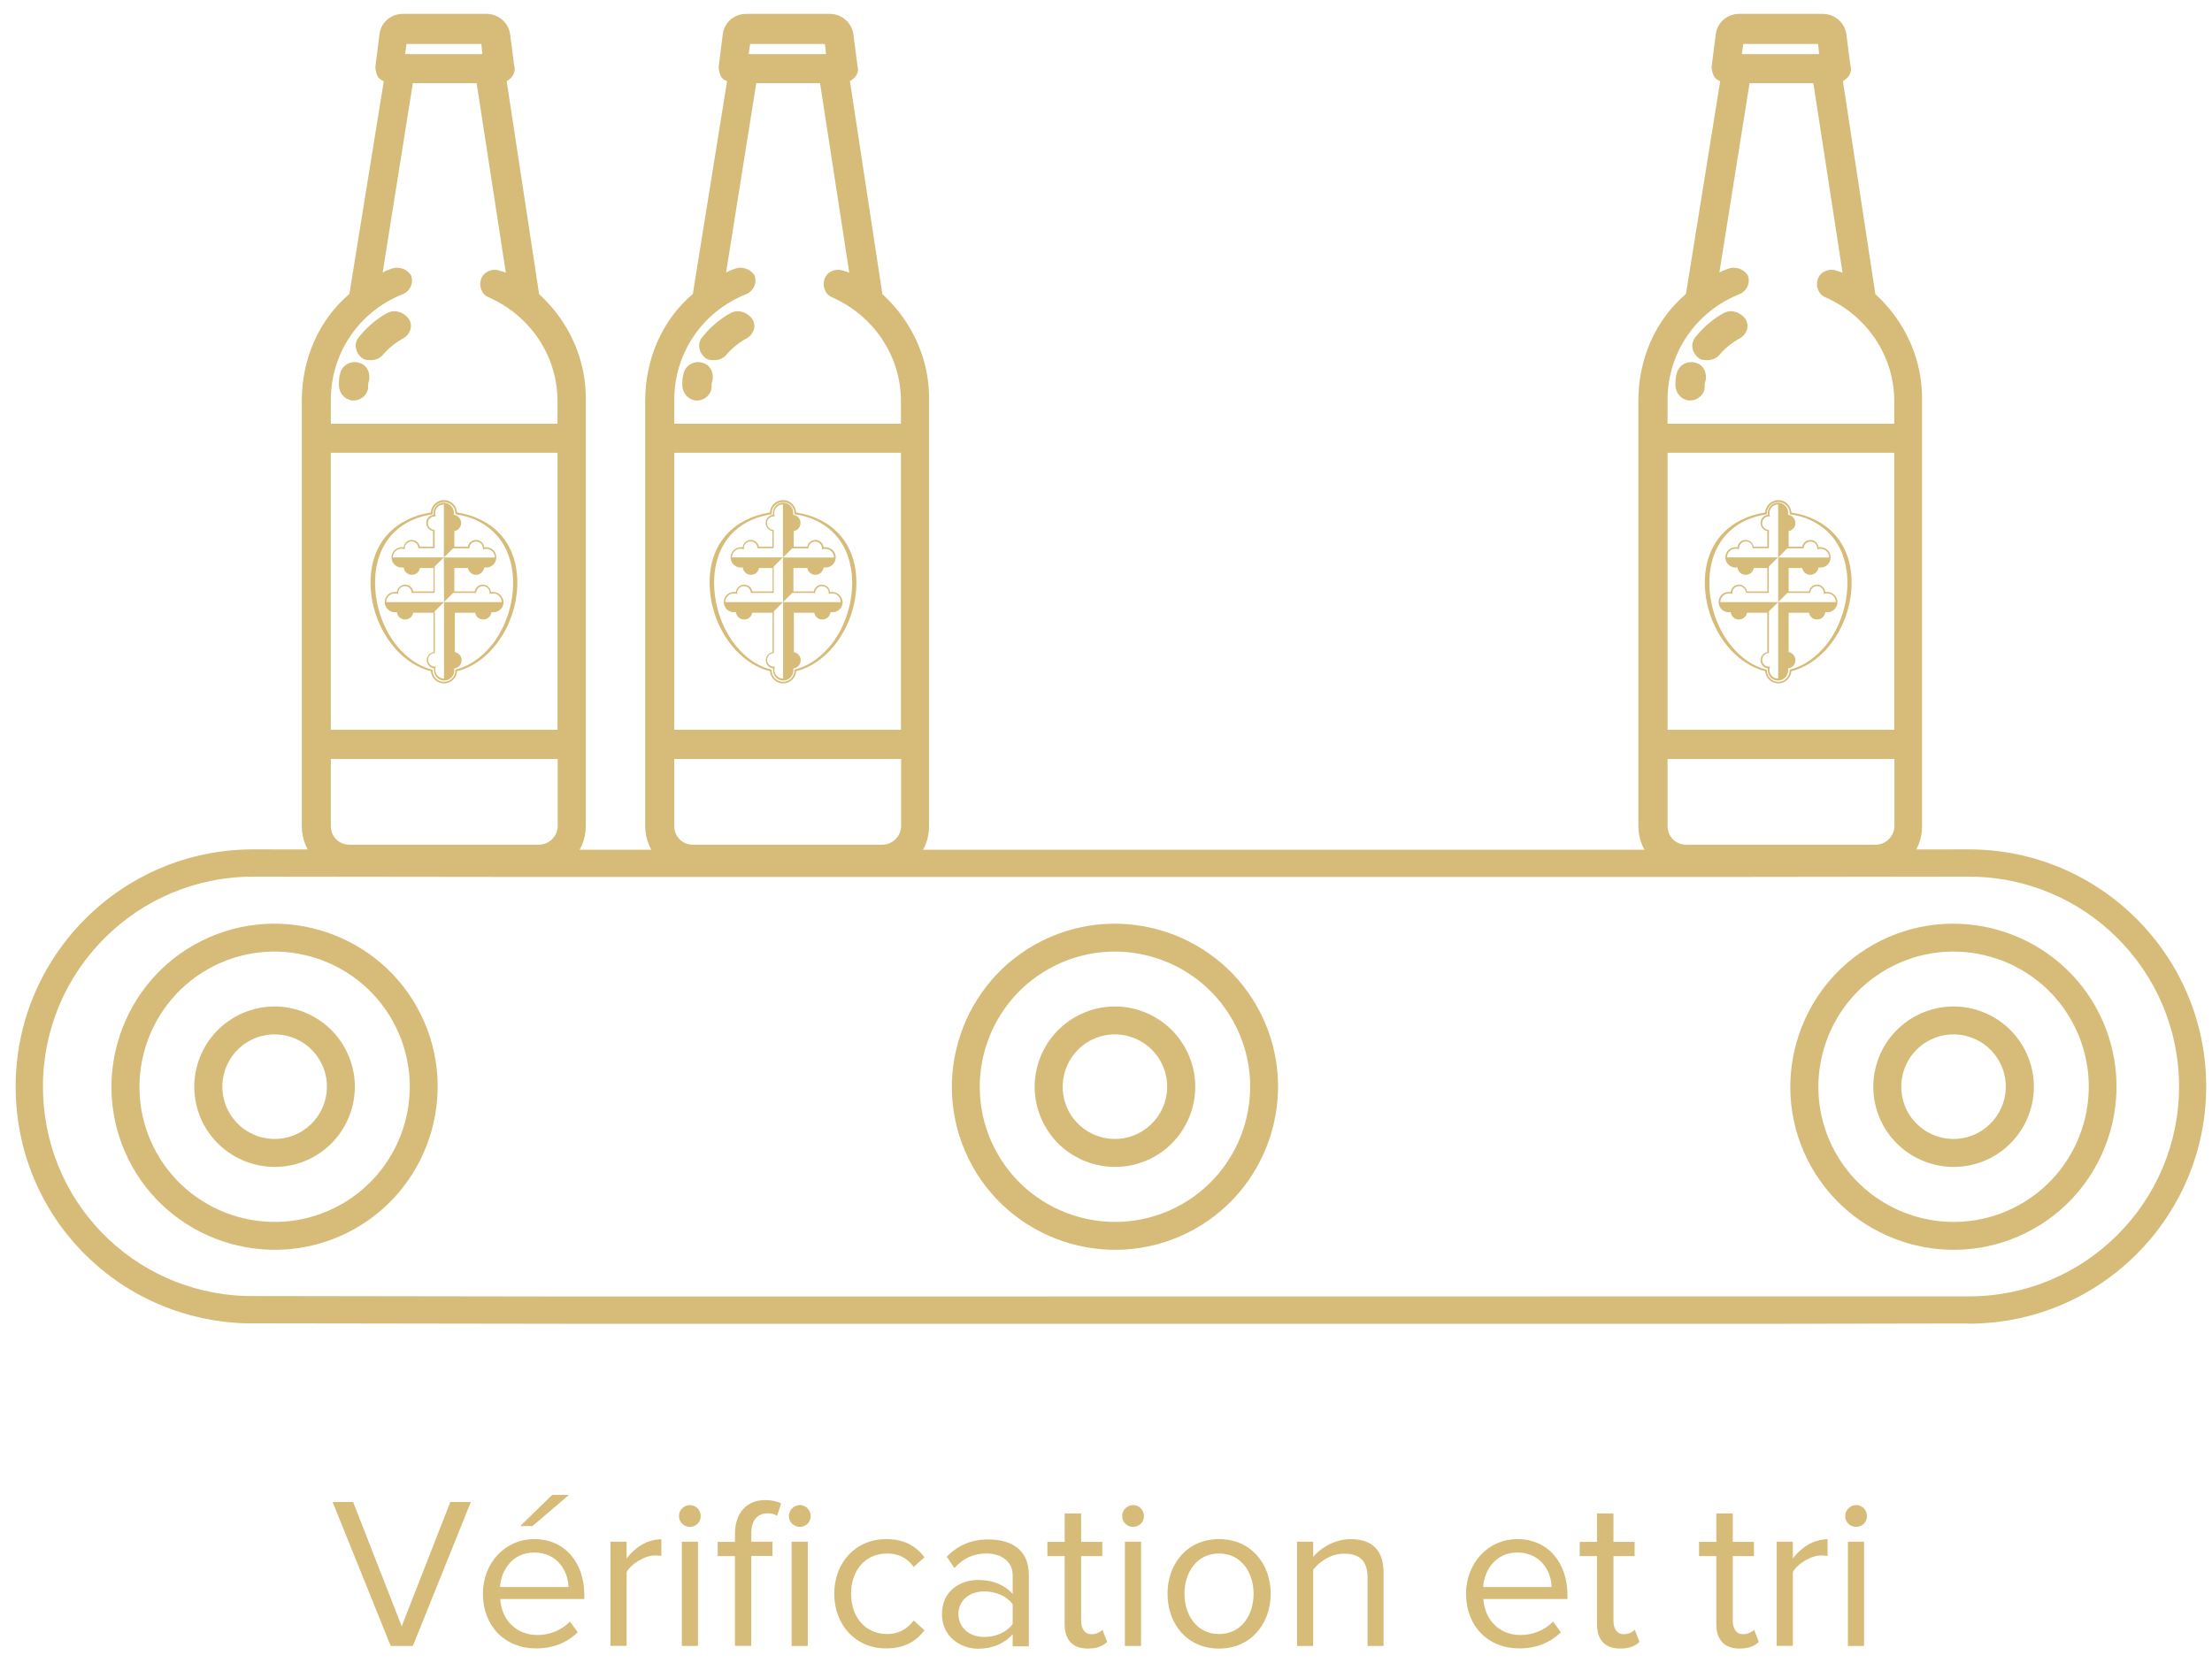 <svg width="137" height="103" viewBox="0 0 137 103" fill="none" xmlns="http://www.w3.org/2000/svg">
<path d="M34.81 26.53H20.21V24.78C20.21 21.79 22.02 19.1 24.83 17.98C25.14 17.86 25.33 17.48 25.2 17.17C25.01 16.92 24.64 16.79 24.33 16.92C23.95 17.04 23.64 17.23 23.33 17.42L25.33 4.88H29.76L31.69 17.42C31.44 17.3 31.19 17.11 30.88 17.05C30.57 16.93 30.19 17.05 30.07 17.36C29.95 17.67 30.07 18.05 30.38 18.17C33.06 19.35 34.81 21.97 34.81 24.84V26.53V26.53ZM33.38 52.6H21.65C20.84 52.6 20.22 51.98 20.22 51.17V46.74H34.82V51.17C34.81 51.98 34.13 52.6 33.38 52.6ZM34.81 45.49H20.21V27.77H34.81V45.49ZM24.96 2.45H30.08L30.2 3.64H24.77L24.96 2.45ZM33.13 18.35L31.07 4.81C31.19 4.81 31.32 4.75 31.45 4.62C31.57 4.5 31.64 4.31 31.57 4.12L31.32 2.19C31.26 1.57 30.7 1.13 30.13 1.13H24.95C24.33 1.13 23.83 1.57 23.77 2.19L23.52 4.12C23.52 4.31 23.58 4.49 23.64 4.62C23.76 4.74 23.95 4.81 24.08 4.81L21.9 18.35C20.03 19.91 18.97 22.28 18.97 24.84V51.17C18.97 52.67 20.16 53.85 21.65 53.85H33.32C34.82 53.85 36 52.67 36 51.17V24.84C36.06 22.29 34.94 19.98 33.13 18.35Z" fill="#D6BC78"/>
<path d="M25.09 3.35H29.88L29.81 2.72H25.18L25.09 3.35ZM30.51 3.91H24.45L24.72 2.17H30.32L30.51 3.91ZM20.49 26.25H34.53V24.84C34.53 22.08 32.86 19.56 30.27 18.42C29.83 18.25 29.63 17.72 29.81 17.25C29.99 16.81 30.52 16.6 30.98 16.78C31.1 16.8 31.21 16.85 31.33 16.9L29.52 5.15H25.57L23.7 16.88C23.87 16.79 24.05 16.71 24.24 16.65C24.64 16.49 25.15 16.63 25.42 17L25.46 17.06C25.64 17.51 25.4 18.05 24.93 18.23C22.23 19.31 20.49 21.88 20.49 24.77V26.25V26.25ZM35.09 26.81H19.93V24.78C19.93 21.66 21.81 18.88 24.72 17.72C24.88 17.65 24.99 17.46 24.95 17.31C24.82 17.17 24.6 17.11 24.43 17.18C24.07 17.3 23.78 17.47 23.47 17.66L22.96 17.97L25.09 4.61H30L32.05 17.92L31.57 17.68C31.49 17.64 31.42 17.6 31.34 17.56C31.17 17.46 31 17.37 30.82 17.33C30.61 17.25 30.39 17.3 30.32 17.47C30.25 17.63 30.3 17.85 30.48 17.92C33.28 19.16 35.08 21.88 35.08 24.85V26.81H35.09ZM20.49 45.21H34.53V28.05H20.49V45.21ZM35.09 45.77H19.93V27.5H35.09V45.77ZM20.49 47.02V51.17C20.49 51.83 20.99 52.33 21.65 52.33H33.38C34.01 52.33 34.54 51.8 34.54 51.17V47.02H20.49ZM33.38 52.88H21.65C20.69 52.88 19.94 52.13 19.94 51.17V46.46H35.1V51.17C35.09 52.1 34.31 52.88 33.38 52.88ZM23.87 4.46C23.94 4.51 24.03 4.54 24.08 4.54H24.41L22.16 18.5L22.08 18.57C20.28 20.07 19.25 22.36 19.25 24.84V51.17C19.25 52.52 20.3 53.57 21.65 53.57H33.32C34.67 53.57 35.72 52.51 35.72 51.17V24.84C35.78 22.48 34.76 20.19 32.94 18.56L32.86 18.49L32.85 18.39L30.74 4.53H31.06C31.11 4.53 31.17 4.49 31.24 4.42C31.26 4.4 31.33 4.32 31.3 4.21L31.04 2.22C30.99 1.71 30.53 1.4 30.13 1.4H24.95C24.46 1.4 24.09 1.73 24.04 2.21L23.79 4.15C23.8 4.25 23.83 4.37 23.87 4.46ZM33.32 54.13H21.65C19.99 54.13 18.69 52.83 18.69 51.17V24.84C18.69 22.22 19.76 19.81 21.64 18.21L23.77 5.03C23.66 4.99 23.55 4.92 23.45 4.82L23.4 4.75C23.35 4.66 23.25 4.41 23.25 4.13L23.5 2.16C23.57 1.41 24.19 0.86 24.96 0.86H30.14C30.89 0.86 31.53 1.44 31.6 2.17L31.85 4.1C31.93 4.32 31.85 4.62 31.64 4.83C31.56 4.91 31.47 4.98 31.38 5.02L33.39 18.22C35.29 19.96 36.34 22.37 36.28 24.86V51.18C36.28 52.83 34.98 54.13 33.32 54.13Z" fill="#D6BC78"/>
<path d="M22.09 22.72C21.78 22.66 21.4 22.84 21.34 23.22C21.28 23.41 21.28 23.59 21.28 23.84C21.28 24.21 21.53 24.46 21.84 24.53H21.9C22.21 24.53 22.52 24.28 22.52 23.97C22.52 23.85 22.52 23.66 22.58 23.53C22.65 23.1 22.46 22.78 22.09 22.72Z" fill="#D6BC78"/>
<path d="M21.97 22.99C21.89 22.99 21.81 23.01 21.75 23.06C21.7 23.09 21.63 23.16 21.62 23.27C21.56 23.46 21.56 23.61 21.56 23.85C21.56 24.1 21.73 24.23 21.9 24.26C22.08 24.25 22.25 24.11 22.25 23.97C22.25 23.83 22.25 23.63 22.32 23.46C22.34 23.27 22.31 23.04 22.05 23H22.04C22.01 22.99 21.99 22.99 21.97 22.99ZM21.9 24.81H21.78C21.31 24.72 20.99 24.33 20.99 23.85C20.99 23.59 20.99 23.37 21.07 23.14C21.1 22.95 21.23 22.74 21.43 22.6C21.64 22.46 21.89 22.4 22.14 22.45C22.66 22.54 22.95 22.99 22.86 23.57L22.83 23.66C22.8 23.73 22.8 23.89 22.8 23.97C22.8 24.42 22.38 24.81 21.9 24.81Z" fill="#D6BC78"/>
<path d="M24.21 19.6C24.15 19.6 23.21 20.1 22.46 21.04C22.21 21.29 22.27 21.66 22.52 21.91C22.64 22.03 22.77 22.03 22.96 22.03C23.15 22.03 23.34 21.97 23.46 21.84C24.08 21.09 24.83 20.72 24.83 20.72C25.14 20.53 25.27 20.16 25.08 19.91C24.89 19.66 24.52 19.48 24.21 19.6Z" fill="#D6BC78"/>
<path d="M24.26 19.881C24.09 19.96 23.32 20.421 22.68 21.21C22.61 21.291 22.58 21.34 22.58 21.421C22.58 21.52 22.63 21.63 22.72 21.72C22.76 21.76 22.78 21.761 22.96 21.761C23.08 21.761 23.2 21.721 23.26 21.651C23.9 20.881 24.67 20.491 24.7 20.48C24.78 20.43 24.86 20.331 24.88 20.23C24.89 20.171 24.88 20.12 24.85 20.081C24.73 19.921 24.48 19.791 24.3 19.86L24.26 19.881ZM22.96 22.311C22.75 22.311 22.53 22.31 22.33 22.1C22.14 21.91 22.03 21.66 22.03 21.41C22.03 21.19 22.12 20.991 22.27 20.831C22.91 20.03 23.78 19.46 24.11 19.34C24.55 19.16 25.06 19.41 25.31 19.741C25.43 19.91 25.48 20.12 25.44 20.331C25.39 20.59 25.22 20.811 24.98 20.96C24.95 20.971 24.25 21.331 23.68 22.02C23.48 22.221 23.23 22.311 22.96 22.311Z" fill="#D6BC78"/>
<path d="M56.08 26.53H41.48V24.78C41.48 21.79 43.29 19.1 46.1 17.98C46.41 17.86 46.6 17.48 46.47 17.17C46.28 16.92 45.91 16.79 45.6 16.92C45.23 17.04 44.91 17.23 44.6 17.42L46.6 4.88H51.03L52.96 17.42C52.71 17.3 52.46 17.11 52.15 17.05C51.84 16.93 51.46 17.05 51.34 17.36C51.22 17.67 51.34 18.05 51.65 18.17C54.33 19.35 56.08 21.97 56.08 24.84V26.53V26.53ZM54.65 52.6H42.92C42.11 52.6 41.49 51.98 41.49 51.17V46.74H56.09V51.17C56.08 51.98 55.4 52.6 54.65 52.6ZM56.08 45.49H41.48V27.77H56.08V45.49ZM46.23 2.45H51.35L51.47 3.64H46.04L46.23 2.45ZM54.4 18.35L52.34 4.81C52.46 4.81 52.59 4.75 52.72 4.62C52.84 4.5 52.91 4.31 52.84 4.12L52.59 2.19C52.53 1.57 51.97 1.13 51.4 1.13H46.22C45.6 1.13 45.1 1.57 45.04 2.19L44.79 4.12C44.79 4.31 44.85 4.49 44.91 4.62C45.03 4.74 45.22 4.81 45.35 4.81L43.17 18.35C41.3 19.91 40.24 22.28 40.24 24.84V51.17C40.24 52.67 41.43 53.85 42.92 53.85H54.59C56.09 53.85 57.27 52.67 57.27 51.17V24.84C57.33 22.29 56.21 19.98 54.4 18.35Z" fill="#D6BC78"/>
<path d="M46.37 3.35H51.16L51.09 2.72H46.46L46.37 3.35ZM51.78 3.91H45.72L45.99 2.17H51.59L51.78 3.91ZM41.76 26.25H55.8V24.84C55.8 22.08 54.13 19.56 51.54 18.42C51.11 18.25 50.9 17.72 51.08 17.25C51.26 16.8 51.79 16.6 52.25 16.78C52.37 16.8 52.48 16.85 52.6 16.9L50.79 5.15H46.84L44.97 16.88C45.14 16.79 45.32 16.71 45.51 16.65C45.91 16.49 46.42 16.63 46.69 17L46.73 17.06C46.91 17.51 46.67 18.05 46.2 18.23C43.5 19.31 41.76 21.88 41.76 24.77V26.25V26.25ZM56.36 26.81H41.2V24.78C41.2 21.66 43.08 18.88 45.99 17.72C46.15 17.65 46.26 17.46 46.22 17.31C46.09 17.17 45.87 17.11 45.7 17.18C45.34 17.3 45.05 17.47 44.74 17.66L44.23 17.97L46.36 4.61H51.27L53.32 17.92L52.84 17.68C52.76 17.64 52.69 17.6 52.61 17.56C52.44 17.46 52.27 17.37 52.09 17.33C51.88 17.25 51.66 17.3 51.59 17.47C51.53 17.63 51.57 17.85 51.75 17.92C54.55 19.16 56.35 21.88 56.35 24.85V26.81H56.36ZM41.76 45.21H55.8V28.05H41.76V45.21ZM56.36 45.77H41.2V27.5H56.36V45.77ZM41.76 47.02V51.17C41.76 51.83 42.26 52.33 42.92 52.33H54.65C55.28 52.33 55.81 51.8 55.81 51.17V47.02H41.76ZM54.65 52.88H42.92C41.96 52.88 41.21 52.13 41.21 51.17V46.46H56.37V51.17C56.36 52.1 55.58 52.88 54.65 52.88ZM45.15 4.46C45.22 4.51 45.31 4.54 45.36 4.54H45.69L43.44 18.5L43.36 18.57C41.56 20.07 40.53 22.36 40.53 24.84V51.17C40.53 52.52 41.58 53.57 42.93 53.57H54.6C55.95 53.57 57 52.51 57 51.17V24.84C57.06 22.48 56.04 20.19 54.22 18.56L54.14 18.49L54.13 18.39L52.02 4.53H52.34C52.39 4.53 52.45 4.49 52.52 4.42C52.54 4.4 52.61 4.32 52.58 4.21L52.32 2.22C52.27 1.71 51.81 1.4 51.41 1.4H46.23C45.74 1.4 45.37 1.73 45.32 2.21L45.07 4.15C45.07 4.25 45.11 4.37 45.15 4.46ZM54.59 54.13H42.92C41.26 54.13 39.96 52.83 39.96 51.17V24.84C39.96 22.22 41.03 19.81 42.91 18.21L45.03 5.03C44.92 4.99 44.81 4.92 44.71 4.82L44.66 4.75C44.61 4.66 44.51 4.41 44.51 4.13L44.76 2.16C44.84 1.41 45.45 0.86 46.22 0.86H51.4C52.15 0.86 52.79 1.44 52.86 2.17L53.11 4.1C53.19 4.32 53.12 4.62 52.9 4.83C52.82 4.91 52.73 4.98 52.64 5.02L54.65 18.22C56.55 19.96 57.6 22.37 57.54 24.86V51.18C57.55 52.83 56.25 54.13 54.59 54.13Z" fill="#D6BC78"/>
<path d="M43.36 22.72C43.05 22.66 42.67 22.84 42.61 23.22C42.55 23.41 42.55 23.59 42.55 23.84C42.55 24.21 42.8 24.46 43.11 24.53H43.17C43.48 24.53 43.79 24.28 43.79 23.97C43.79 23.85 43.79 23.66 43.85 23.53C43.92 23.1 43.73 22.78 43.36 22.72Z" fill="#D6BC78"/>
<path d="M43.24 22.99C43.16 22.99 43.08 23.01 43.02 23.06C42.97 23.09 42.9 23.16 42.89 23.27C42.83 23.46 42.83 23.61 42.83 23.85C42.83 24.1 43 24.23 43.17 24.26C43.35 24.25 43.52 24.11 43.52 23.97C43.52 23.83 43.52 23.63 43.59 23.46C43.61 23.27 43.58 23.04 43.32 23H43.31C43.28 22.99 43.26 22.99 43.24 22.99ZM43.17 24.81H43.05C42.58 24.72 42.26 24.33 42.26 23.85C42.26 23.59 42.26 23.37 42.34 23.14C42.37 22.95 42.5 22.74 42.7 22.6C42.91 22.46 43.16 22.4 43.41 22.45C43.93 22.54 44.22 22.99 44.13 23.57L44.1 23.66C44.07 23.73 44.07 23.89 44.07 23.97C44.07 24.42 43.65 24.81 43.17 24.81Z" fill="#D6BC78"/>
<path d="M45.48 19.6C45.42 19.6 44.48 20.1 43.73 21.04C43.48 21.29 43.54 21.66 43.79 21.91C43.91 22.03 44.04 22.03 44.23 22.03C44.42 22.03 44.61 21.97 44.73 21.84C45.35 21.09 46.1 20.72 46.1 20.72C46.41 20.53 46.54 20.16 46.35 19.91C46.17 19.66 45.79 19.48 45.48 19.6Z" fill="#D6BC78"/>
<path d="M45.53 19.881C45.36 19.96 44.59 20.421 43.95 21.21C43.88 21.291 43.85 21.34 43.85 21.421C43.85 21.52 43.9 21.63 43.99 21.72C44.03 21.76 44.05 21.761 44.23 21.761C44.35 21.761 44.47 21.721 44.53 21.651C45.16 20.881 45.94 20.491 45.97 20.48C46.05 20.43 46.13 20.331 46.15 20.23C46.16 20.171 46.15 20.12 46.12 20.081C46 19.921 45.75 19.791 45.57 19.86L45.53 19.881ZM44.23 22.311C44.02 22.311 43.8 22.31 43.6 22.1C43.41 21.91 43.3 21.66 43.3 21.41C43.3 21.19 43.39 20.991 43.54 20.831C44.18 20.03 45.05 19.46 45.38 19.34C45.82 19.16 46.33 19.41 46.58 19.741C46.7 19.91 46.75 20.12 46.71 20.331C46.66 20.59 46.49 20.82 46.25 20.96C46.22 20.971 45.52 21.331 44.95 22.02C44.76 22.221 44.5 22.311 44.23 22.311Z" fill="#D6BC78"/>
<path d="M117.6 26.53H103V24.78C103 21.79 104.81 19.1 107.62 17.98C107.93 17.86 108.12 17.48 107.99 17.17C107.8 16.92 107.43 16.79 107.12 16.92C106.75 17.04 106.43 17.23 106.12 17.42L108.12 4.88H112.55L114.48 17.42C114.23 17.3 113.98 17.11 113.67 17.05C113.36 16.93 112.98 17.05 112.86 17.36C112.74 17.67 112.86 18.05 113.17 18.17C115.85 19.35 117.6 21.97 117.6 24.84V26.53V26.53ZM116.16 52.6H104.43C103.62 52.6 103 51.98 103 51.17V46.74H117.6V51.17C117.6 51.98 116.91 52.6 116.16 52.6ZM117.6 45.49H103V27.77H117.6V45.49ZM107.74 2.45H112.86L112.98 3.64H107.55L107.74 2.45ZM115.91 18.35L113.85 4.81C113.97 4.81 114.1 4.75 114.23 4.62C114.35 4.5 114.42 4.31 114.35 4.12L114.1 2.19C114.04 1.57 113.48 1.13 112.91 1.13H107.73C107.11 1.13 106.61 1.57 106.55 2.19L106.3 4.12C106.3 4.31 106.36 4.49 106.42 4.62C106.54 4.74 106.73 4.81 106.86 4.81L104.68 18.35C102.81 19.91 101.75 22.28 101.75 24.84V51.17C101.75 52.67 102.94 53.85 104.43 53.85H116.1C117.6 53.85 118.78 52.67 118.78 51.17V24.84C118.84 22.29 117.72 19.98 115.91 18.35Z" fill="#D6BC78"/>
<path d="M107.88 3.35H112.67L112.6 2.72H107.97L107.88 3.35ZM113.29 3.91H107.23L107.5 2.17H113.1L113.29 3.91ZM103.28 26.25H117.32V24.84C117.32 22.08 115.65 19.56 113.06 18.42C112.63 18.25 112.42 17.72 112.6 17.25C112.78 16.8 113.31 16.6 113.77 16.78C113.89 16.8 114 16.85 114.12 16.9L112.31 5.15H108.36L106.49 16.88C106.66 16.79 106.84 16.71 107.03 16.65C107.43 16.49 107.94 16.63 108.21 17L108.25 17.06C108.43 17.51 108.19 18.05 107.72 18.23C105.02 19.31 103.28 21.88 103.28 24.77V26.25V26.25ZM117.87 26.81H102.71V24.78C102.71 21.66 104.59 18.88 107.5 17.72C107.66 17.65 107.77 17.46 107.73 17.31C107.6 17.17 107.38 17.11 107.21 17.18C106.85 17.3 106.56 17.47 106.25 17.66L105.74 17.97L107.87 4.61H112.78L114.83 17.92L114.35 17.68C114.27 17.64 114.2 17.6 114.12 17.56C113.95 17.46 113.78 17.37 113.6 17.33C113.39 17.25 113.17 17.3 113.1 17.47C113.04 17.63 113.08 17.85 113.26 17.92C116.06 19.16 117.86 21.88 117.86 24.85V26.81H117.87ZM103.28 45.21H117.32V28.05H103.28V45.21ZM117.87 45.77H102.71V27.5H117.87V45.77ZM103.28 47.02V51.17C103.28 51.83 103.78 52.33 104.44 52.33H116.17C116.8 52.33 117.33 51.8 117.33 51.17V47.02H103.28ZM116.16 52.88H104.43C103.47 52.88 102.72 52.13 102.72 51.17V46.46H117.88V51.17C117.87 52.1 117.09 52.88 116.16 52.88ZM106.66 4.46C106.73 4.51 106.82 4.54 106.87 4.54H107.2L104.95 18.5L104.87 18.57C103.07 20.07 102.04 22.36 102.04 24.84V51.17C102.04 52.52 103.09 53.57 104.44 53.57H116.11C117.46 53.57 118.51 52.51 118.51 51.17V24.84C118.57 22.48 117.55 20.19 115.73 18.56L115.65 18.49L115.64 18.39L113.53 4.53H113.85C113.9 4.53 113.96 4.49 114.03 4.42C114.05 4.4 114.12 4.32 114.09 4.21L113.83 2.22C113.78 1.71 113.32 1.4 112.92 1.4H107.74C107.25 1.4 106.88 1.73 106.83 2.21L106.58 4.15C106.58 4.25 106.62 4.37 106.66 4.46ZM116.1 54.13H104.43C102.77 54.13 101.47 52.83 101.47 51.17V24.84C101.47 22.22 102.54 19.81 104.42 18.21L106.54 5.03C106.43 4.99 106.32 4.92 106.22 4.82L106.17 4.75C106.12 4.66 106.01 4.41 106.01 4.13L106.26 2.16C106.34 1.41 106.95 0.86 107.72 0.86H112.9C113.65 0.86 114.29 1.44 114.36 2.17L114.61 4.1C114.69 4.32 114.62 4.62 114.4 4.83C114.32 4.91 114.23 4.98 114.14 5.02L116.15 18.22C118.05 19.96 119.1 22.37 119.04 24.86V51.18C119.06 52.83 117.76 54.13 116.1 54.13Z" fill="#D6BC78"/>
<path d="M104.87 22.72C104.56 22.66 104.18 22.84 104.12 23.22C104.06 23.41 104.06 23.59 104.06 23.84C104.06 24.21 104.31 24.46 104.62 24.53H104.68C104.99 24.53 105.3 24.28 105.3 23.97C105.3 23.85 105.3 23.66 105.36 23.53C105.43 23.1 105.24 22.78 104.87 22.72Z" fill="#D6BC78"/>
<path d="M104.75 22.99C104.67 22.99 104.59 23.01 104.53 23.06C104.48 23.09 104.41 23.16 104.4 23.27C104.34 23.46 104.34 23.61 104.34 23.85C104.34 24.1 104.51 24.23 104.68 24.26C104.86 24.25 105.03 24.11 105.03 23.97C105.03 23.83 105.03 23.63 105.1 23.46C105.12 23.27 105.09 23.04 104.83 23H104.82C104.79 22.99 104.77 22.99 104.75 22.99ZM104.68 24.81H104.56C104.09 24.72 103.77 24.33 103.77 23.85C103.77 23.59 103.77 23.37 103.85 23.14C103.88 22.95 104.01 22.74 104.21 22.6C104.42 22.46 104.67 22.4 104.92 22.45C105.44 22.54 105.73 22.99 105.64 23.57L105.61 23.66C105.58 23.73 105.58 23.89 105.58 23.97C105.58 24.42 105.16 24.81 104.68 24.81Z" fill="#D6BC78"/>
<path d="M106.99 19.6C106.93 19.6 105.99 20.1 105.24 21.04C104.99 21.29 105.05 21.66 105.3 21.91C105.42 22.03 105.55 22.03 105.74 22.03C105.93 22.03 106.12 21.97 106.24 21.84C106.86 21.09 107.61 20.72 107.61 20.72C107.92 20.53 108.05 20.16 107.86 19.91C107.68 19.66 107.3 19.48 106.99 19.6Z" fill="#D6BC78"/>
<path d="M107.04 19.881C106.87 19.96 106.1 20.421 105.46 21.21C105.39 21.291 105.36 21.34 105.36 21.421C105.36 21.52 105.41 21.63 105.5 21.72C105.54 21.76 105.56 21.761 105.74 21.761C105.86 21.761 105.98 21.721 106.04 21.651C106.67 20.881 107.45 20.491 107.48 20.48C107.56 20.43 107.64 20.331 107.66 20.23C107.67 20.171 107.66 20.12 107.63 20.081C107.51 19.921 107.26 19.791 107.08 19.86L107.04 19.881ZM105.74 22.311C105.53 22.311 105.31 22.31 105.11 22.1C104.92 21.91 104.81 21.66 104.81 21.41C104.81 21.19 104.9 20.991 105.05 20.831C105.69 20.03 106.56 19.46 106.89 19.34C107.33 19.16 107.84 19.41 108.09 19.741C108.21 19.91 108.26 20.12 108.22 20.331C108.17 20.59 108 20.82 107.76 20.96C107.73 20.971 107.03 21.331 106.46 22.02C106.27 22.221 106.01 22.311 105.74 22.311Z" fill="#D6BC78"/>
<path d="M9.5 71.04C11.55 75.18 16.58 76.88 20.72 74.83C24.86 72.78 26.56 67.75 24.51 63.61C22.46 59.47 17.43 57.77 13.29 59.82C9.16 61.87 7.46 66.9 9.5 71.04ZM7.95 71.81C5.48 66.82 7.53 60.74 12.52 58.27C17.51 55.8 23.59 57.85 26.06 62.84C28.53 67.83 26.48 73.91 21.49 76.38C16.5 78.85 10.42 76.8 7.95 71.81Z" fill="#D6BC78"/>
<path d="M14.11 68.76C14.9 70.36 16.85 71.02 18.45 70.22C20.05 69.42 20.71 67.48 19.91 65.88C19.12 64.28 17.17 63.62 15.57 64.42C13.97 65.21 13.31 67.16 14.11 68.76ZM12.55 69.53C11.33 67.07 12.34 64.09 14.8 62.87C17.26 61.65 20.24 62.66 21.46 65.12C22.68 67.58 21.67 70.56 19.21 71.78C16.76 72.99 13.77 71.98 12.55 69.53Z" fill="#D6BC78"/>
<path d="M113.49 71.04C115.54 75.18 120.57 76.88 124.71 74.83C128.85 72.78 130.55 67.75 128.5 63.61C126.45 59.47 121.42 57.77 117.28 59.82C113.14 61.87 111.44 66.9 113.49 71.04ZM111.93 71.81C109.46 66.82 111.51 60.74 116.5 58.27C121.49 55.8 127.57 57.85 130.04 62.84C132.51 67.83 130.46 73.91 125.47 76.38C120.48 78.85 114.41 76.8 111.93 71.81Z" fill="#D6BC78"/>
<path d="M118.09 68.76C118.88 70.36 120.83 71.02 122.43 70.22C124.03 69.42 124.69 67.48 123.89 65.88C123.1 64.28 121.15 63.62 119.55 64.42C117.95 65.21 117.3 67.16 118.09 68.76ZM116.54 69.53C115.32 67.07 116.33 64.09 118.79 62.87C121.25 61.65 124.23 62.66 125.45 65.12C126.67 67.58 125.66 70.56 123.2 71.78C120.74 72.99 117.75 71.98 116.54 69.53Z" fill="#D6BC78"/>
<path d="M61.55 71.04C63.6 75.18 68.63 76.88 72.77 74.83C76.91 72.78 78.61 67.75 76.56 63.61C74.51 59.47 69.48 57.77 65.34 59.82C61.2 61.87 59.5 66.9 61.55 71.04ZM60 71.81C57.53 66.82 59.58 60.74 64.57 58.27C69.56 55.8 75.64 57.85 78.11 62.84C80.58 67.83 78.53 73.91 73.54 76.38C68.54 78.85 62.47 76.8 60 71.81Z" fill="#D6BC78"/>
<path d="M66.15 68.76C66.94 70.36 68.89 71.02 70.49 70.22C72.09 69.42 72.75 67.48 71.95 65.88C71.16 64.28 69.21 63.62 67.61 64.42C66.02 65.21 65.36 67.16 66.15 68.76ZM64.6 69.53C63.38 67.07 64.39 64.09 66.85 62.87C69.31 61.65 72.29 62.66 73.51 65.12C74.73 67.58 73.72 70.56 71.26 71.78C68.8 72.99 65.81 71.98 64.6 69.53Z" fill="#D6BC78"/>
<path d="M29.17 41.09C28.86 41.27 28.54 41.401 28.21 41.48C28.21 41.49 28.21 41.511 28.21 41.52C28.21 41.91 27.89 42.24 27.5 42.24C27.1 42.24 26.79 41.92 26.79 41.531C26.79 41.52 26.79 41.501 26.79 41.49C26.46 41.41 26.14 41.281 25.83 41.1C25.33 40.81 24.87 40.391 24.47 39.87C23.68 38.821 23.23 37.45 23.23 36.1C23.23 34.781 23.66 33.681 24.48 32.91C25.08 32.35 25.88 31.991 26.79 31.86C26.79 31.84 26.79 31.831 26.79 31.811C26.79 31.41 27.11 31.101 27.5 31.101C27.89 31.101 28.21 31.421 28.21 31.811C28.21 31.831 28.21 31.84 28.21 31.86C29.11 31.98 29.91 32.34 30.52 32.91C31.34 33.67 31.77 34.781 31.78 36.09C31.78 37.441 31.33 38.81 30.54 39.861C30.13 40.38 29.67 40.791 29.17 41.09ZM28.31 31.75C28.28 31.32 27.93 30.98 27.5 30.98C27.07 30.98 26.71 31.32 26.68 31.75C24.56 32.081 22.95 33.55 22.95 36.09C22.95 38.62 24.56 41.05 26.69 41.581C26.72 42.001 27.07 42.34 27.5 42.34C27.93 42.34 28.28 42.001 28.31 41.581C30.43 41.05 32.04 38.62 32.04 36.09C32.04 33.55 30.43 32.071 28.31 31.75Z" fill="#D6BC78"/>
<path d="M27.5 37.3V42.04C27.2 42.04 26.96 41.8 26.96 41.5C26.96 41.43 26.97 41.36 27 41.29C26.98 41.29 26.96 41.3 26.93 41.3C26.7 41.3 26.51 41.11 26.51 40.88C26.51 40.65 26.7 40.46 26.93 40.46V37.87L27.5 37.3H23.92C23.92 37 24.16 36.76 24.46 36.76C24.53 36.76 24.6 36.78 24.67 36.8C24.67 36.78 24.66 36.76 24.66 36.73C24.66 36.5 24.85 36.31 25.08 36.31C25.31 36.31 25.5 36.5 25.5 36.73H26.92V35.1L27.49 34.53H24.33C24.33 34.23 24.57 33.99 24.87 33.99C24.94 33.99 25.01 34.01 25.08 34.03C25.08 34.01 25.07 33.99 25.07 33.96C25.07 33.73 25.26 33.54 25.49 33.54C25.72 33.54 25.91 33.73 25.91 33.96H26.92V32.83C26.69 32.83 26.5 32.64 26.5 32.41C26.5 32.18 26.69 31.99 26.92 31.99C26.94 31.99 26.96 31.99 26.99 32C26.96 31.94 26.95 31.87 26.95 31.79C26.95 31.49 27.19 31.25 27.49 31.25V34.54L28.06 33.97H29.07C29.07 33.74 29.26 33.55 29.49 33.55C29.72 33.55 29.91 33.74 29.91 33.97C29.91 33.99 29.91 34.01 29.9 34.04C29.96 34.01 30.03 34 30.11 34C30.41 34 30.65 34.24 30.65 34.54H27.49L27.5 37.3L28.07 36.73H29.49C29.49 36.5 29.68 36.31 29.91 36.31C30.14 36.31 30.33 36.5 30.33 36.73C30.33 36.75 30.33 36.77 30.32 36.8C30.38 36.77 30.45 36.76 30.53 36.76C30.83 36.76 31.07 37 31.07 37.3H27.5ZM30.53 36.67C30.49 36.67 30.45 36.67 30.41 36.68C30.38 36.42 30.17 36.22 29.9 36.22C29.65 36.22 29.44 36.4 29.4 36.64H28.14V35.19H28.98C29.02 35.43 29.23 35.61 29.48 35.61C29.74 35.61 29.96 35.41 29.99 35.15C30.03 35.16 30.07 35.16 30.11 35.16C30.46 35.16 30.74 34.88 30.74 34.53C30.74 34.18 30.46 33.9 30.11 33.9C30.07 33.9 30.03 33.9 29.99 33.91C29.96 33.65 29.75 33.45 29.48 33.45C29.23 33.45 29.02 33.63 28.98 33.87H28.14V32.9C28.38 32.86 28.56 32.65 28.56 32.4C28.56 32.14 28.36 31.92 28.1 31.89C28.11 31.85 28.11 31.81 28.11 31.77C28.11 31.42 27.83 31.14 27.48 31.14C27.13 31.14 26.85 31.42 26.85 31.77C26.85 31.81 26.85 31.85 26.86 31.89C26.6 31.92 26.4 32.13 26.4 32.4C26.4 32.65 26.58 32.86 26.82 32.9V33.87H26C25.96 33.63 25.75 33.45 25.5 33.45C25.24 33.45 25.02 33.65 25 33.91C24.96 33.9 24.92 33.9 24.88 33.9C24.53 33.9 24.25 34.18 24.25 34.53C24.25 34.88 24.53 35.16 24.88 35.16C24.92 35.16 24.96 35.16 25 35.15C25.03 35.41 25.24 35.61 25.51 35.61C25.76 35.61 25.97 35.43 26.01 35.19H26.85V36.64H25.59C25.55 36.4 25.34 36.22 25.09 36.22C24.83 36.22 24.61 36.42 24.58 36.68C24.54 36.67 24.5 36.67 24.46 36.67C24.11 36.67 23.83 36.95 23.83 37.3C23.83 37.65 24.11 37.93 24.46 37.93C24.5 37.93 24.54 37.93 24.58 37.92C24.61 38.18 24.82 38.38 25.09 38.38C25.34 38.38 25.55 38.2 25.59 37.96H26.85V40.4C26.61 40.44 26.43 40.65 26.43 40.9C26.43 41.16 26.63 41.38 26.89 41.41C26.88 41.45 26.88 41.49 26.88 41.53C26.88 41.88 27.16 42.16 27.51 42.16C27.86 42.16 28.14 41.88 28.14 41.53C28.14 41.49 28.14 41.45 28.13 41.41C28.39 41.39 28.59 41.17 28.59 40.9C28.59 40.65 28.41 40.44 28.17 40.4V37.96H29.43C29.47 38.2 29.68 38.38 29.93 38.38C30.19 38.38 30.41 38.18 30.44 37.92C30.48 37.93 30.52 37.93 30.56 37.93C30.91 37.93 31.19 37.65 31.19 37.3C31.16 36.95 30.88 36.67 30.53 36.67Z" fill="#D6BC78"/>
<path d="M50.17 41.09C49.86 41.27 49.54 41.401 49.21 41.48C49.21 41.49 49.21 41.511 49.21 41.52C49.21 41.91 48.89 42.24 48.5 42.24C48.11 42.24 47.79 41.92 47.79 41.531C47.79 41.52 47.79 41.501 47.79 41.49C47.46 41.41 47.14 41.281 46.83 41.1C46.33 40.81 45.87 40.391 45.47 39.87C44.68 38.821 44.23 37.45 44.23 36.1C44.23 34.781 44.66 33.681 45.48 32.91C46.08 32.35 46.88 31.991 47.79 31.86C47.79 31.84 47.79 31.831 47.79 31.811C47.79 31.41 48.11 31.101 48.5 31.101C48.89 31.101 49.21 31.421 49.21 31.811C49.21 31.831 49.21 31.84 49.21 31.86C50.11 31.98 50.91 32.34 51.52 32.91C52.34 33.67 52.77 34.781 52.78 36.09C52.78 37.441 52.33 38.81 51.54 39.861C51.13 40.38 50.68 40.791 50.17 41.09ZM49.31 31.75C49.28 31.32 48.93 30.98 48.5 30.98C48.07 30.98 47.71 31.32 47.68 31.75C45.56 32.081 43.95 33.55 43.95 36.09C43.95 38.62 45.56 41.05 47.69 41.581C47.72 42.001 48.07 42.34 48.5 42.34C48.93 42.34 49.28 42.001 49.31 41.581C51.43 41.05 53.04 38.62 53.04 36.09C53.04 33.55 51.43 32.071 49.31 31.75Z" fill="#D6BC78"/>
<path d="M48.5 37.3V42.04C48.2 42.04 47.96 41.8 47.96 41.5C47.96 41.43 47.97 41.36 48 41.29C47.98 41.29 47.96 41.3 47.93 41.3C47.7 41.3 47.51 41.11 47.51 40.88C47.51 40.65 47.7 40.46 47.93 40.46V37.87L48.5 37.3H44.92C44.92 37 45.16 36.76 45.46 36.76C45.53 36.76 45.6 36.78 45.67 36.8C45.67 36.78 45.66 36.76 45.66 36.73C45.66 36.5 45.85 36.31 46.08 36.31C46.31 36.31 46.5 36.5 46.5 36.73H47.92V35.1L48.49 34.53H45.33C45.33 34.23 45.57 33.99 45.87 33.99C45.94 33.99 46.01 34.01 46.08 34.03C46.08 34.01 46.07 33.99 46.07 33.96C46.07 33.73 46.26 33.54 46.49 33.54C46.72 33.54 46.91 33.73 46.91 33.96H47.92V32.83C47.69 32.83 47.5 32.64 47.5 32.41C47.5 32.18 47.69 31.99 47.92 31.99C47.94 31.99 47.96 31.99 47.99 32C47.96 31.94 47.95 31.87 47.95 31.79C47.95 31.49 48.19 31.25 48.49 31.25V34.54L49.06 33.97H50.07C50.07 33.74 50.26 33.55 50.49 33.55C50.72 33.55 50.91 33.74 50.91 33.97C50.91 33.99 50.91 34.01 50.9 34.04C50.96 34.01 51.03 34 51.11 34C51.41 34 51.65 34.24 51.65 34.54H48.49L48.5 37.3L49.07 36.73H50.49C50.49 36.5 50.68 36.31 50.91 36.31C51.14 36.31 51.33 36.5 51.33 36.73C51.33 36.75 51.33 36.77 51.32 36.8C51.38 36.77 51.45 36.76 51.53 36.76C51.83 36.76 52.07 37 52.07 37.3H48.5ZM51.53 36.67C51.49 36.67 51.45 36.67 51.41 36.68C51.38 36.42 51.17 36.22 50.9 36.22C50.65 36.22 50.44 36.4 50.4 36.64H49.14V35.19H50C50.04 35.43 50.25 35.61 50.5 35.61C50.76 35.61 50.98 35.41 51.01 35.15C51.05 35.16 51.09 35.16 51.13 35.16C51.48 35.16 51.76 34.88 51.76 34.53C51.76 34.18 51.48 33.9 51.13 33.9C51.09 33.9 51.05 33.9 51.01 33.91C50.98 33.65 50.77 33.45 50.5 33.45C50.25 33.45 50.04 33.63 50 33.87H49.16V32.9C49.4 32.86 49.58 32.65 49.58 32.4C49.58 32.14 49.38 31.92 49.12 31.89C49.13 31.85 49.13 31.81 49.13 31.77C49.13 31.42 48.85 31.14 48.5 31.14C48.15 31.14 47.87 31.42 47.87 31.77C47.87 31.81 47.87 31.85 47.88 31.89C47.62 31.92 47.42 32.13 47.42 32.4C47.42 32.65 47.6 32.86 47.84 32.9V33.87H47C46.96 33.63 46.75 33.45 46.5 33.45C46.24 33.45 46.02 33.65 46 33.91C45.96 33.9 45.92 33.9 45.88 33.9C45.53 33.9 45.25 34.18 45.25 34.53C45.25 34.88 45.53 35.16 45.88 35.16C45.92 35.16 45.96 35.16 46 35.15C46.03 35.41 46.24 35.61 46.51 35.61C46.76 35.61 46.97 35.43 47.01 35.19H47.85V36.64H46.59C46.55 36.4 46.34 36.22 46.09 36.22C45.83 36.22 45.61 36.42 45.58 36.68C45.54 36.67 45.5 36.67 45.46 36.67C45.11 36.67 44.83 36.95 44.83 37.3C44.83 37.65 45.11 37.93 45.46 37.93C45.5 37.93 45.54 37.93 45.58 37.92C45.61 38.18 45.82 38.38 46.09 38.38C46.34 38.38 46.55 38.2 46.59 37.96H47.85V40.4C47.61 40.44 47.43 40.65 47.43 40.9C47.43 41.16 47.63 41.38 47.89 41.41C47.88 41.45 47.88 41.49 47.88 41.53C47.88 41.88 48.16 42.16 48.51 42.16C48.86 42.16 49.14 41.88 49.14 41.53C49.14 41.49 49.14 41.45 49.13 41.41C49.39 41.39 49.59 41.17 49.59 40.9C49.59 40.65 49.41 40.44 49.17 40.4V37.96H50.43C50.47 38.2 50.68 38.38 50.93 38.38C51.19 38.38 51.41 38.18 51.44 37.92C51.48 37.93 51.52 37.93 51.56 37.93C51.91 37.93 52.19 37.65 52.19 37.3C52.16 36.95 51.88 36.67 51.53 36.67Z" fill="#D6BC78"/>
<path d="M111.81 41.09C111.5 41.27 111.18 41.401 110.85 41.48C110.85 41.49 110.85 41.511 110.85 41.52C110.85 41.91 110.53 42.24 110.14 42.24C109.75 42.24 109.43 41.92 109.43 41.531C109.43 41.52 109.43 41.501 109.43 41.49C109.1 41.41 108.78 41.281 108.47 41.1C107.97 40.81 107.51 40.391 107.11 39.87C106.32 38.821 105.87 37.45 105.87 36.1C105.87 34.781 106.3 33.681 107.12 32.91C107.72 32.35 108.52 31.991 109.43 31.86C109.43 31.84 109.43 31.831 109.43 31.811C109.43 31.41 109.75 31.101 110.14 31.101C110.53 31.101 110.85 31.421 110.85 31.811C110.85 31.831 110.85 31.84 110.85 31.86C111.75 31.98 112.55 32.34 113.16 32.91C113.98 33.67 114.41 34.781 114.42 36.09C114.42 37.441 113.97 38.81 113.18 39.861C112.77 40.38 112.31 40.791 111.81 41.09ZM110.95 31.75C110.92 31.32 110.57 30.98 110.14 30.98C109.71 30.98 109.35 31.32 109.32 31.75C107.2 32.081 105.59 33.55 105.59 36.09C105.59 38.62 107.2 41.05 109.33 41.581C109.36 42.001 109.71 42.34 110.14 42.34C110.57 42.34 110.92 42.001 110.95 41.581C113.07 41.05 114.68 38.62 114.68 36.09C114.68 33.55 113.07 32.071 110.95 31.75Z" fill="#D6BC78"/>
<path d="M110.13 37.3V42.04C109.83 42.04 109.59 41.8 109.59 41.5C109.59 41.43 109.6 41.36 109.63 41.29C109.61 41.29 109.59 41.3 109.56 41.3C109.33 41.3 109.14 41.11 109.14 40.88C109.14 40.65 109.33 40.46 109.56 40.46V37.87L110.13 37.3H106.55C106.55 37 106.79 36.76 107.09 36.76C107.16 36.76 107.23 36.78 107.3 36.8C107.3 36.78 107.29 36.76 107.29 36.73C107.29 36.5 107.48 36.31 107.71 36.31C107.94 36.31 108.13 36.5 108.13 36.73H109.55V35.1L110.12 34.53H106.96C106.96 34.23 107.2 33.99 107.5 33.99C107.57 33.99 107.64 34.01 107.71 34.03C107.71 34.01 107.71 33.99 107.71 33.96C107.71 33.73 107.9 33.54 108.13 33.54C108.36 33.54 108.55 33.73 108.55 33.96H109.56V32.83C109.33 32.83 109.14 32.64 109.14 32.41C109.14 32.18 109.33 31.99 109.56 31.99C109.58 31.99 109.6 31.99 109.63 32C109.6 31.94 109.59 31.87 109.59 31.79C109.59 31.49 109.83 31.25 110.13 31.25V34.54L110.7 33.97H111.71C111.71 33.74 111.9 33.55 112.13 33.55C112.36 33.55 112.55 33.74 112.55 33.97C112.55 33.99 112.55 34.01 112.54 34.04C112.6 34.01 112.67 34 112.75 34C113.05 34 113.29 34.24 113.29 34.54H110.13V37.3L110.7 36.73H112.12C112.12 36.5 112.31 36.31 112.54 36.31C112.77 36.31 112.96 36.5 112.96 36.73C112.96 36.75 112.96 36.77 112.95 36.8C113.01 36.77 113.08 36.76 113.16 36.76C113.46 36.76 113.7 37 113.7 37.3H110.13ZM113.17 36.67C113.13 36.67 113.09 36.67 113.05 36.68C113.02 36.42 112.81 36.22 112.54 36.22C112.29 36.22 112.08 36.4 112.04 36.64H110.78V35.19H111.62C111.66 35.43 111.87 35.61 112.12 35.61C112.38 35.61 112.6 35.41 112.63 35.15C112.67 35.16 112.71 35.16 112.75 35.16C113.1 35.16 113.38 34.88 113.38 34.53C113.38 34.18 113.1 33.9 112.75 33.9C112.71 33.9 112.67 33.9 112.63 33.91C112.6 33.65 112.39 33.45 112.12 33.45C111.87 33.45 111.66 33.63 111.62 33.87H110.78V32.9C111.02 32.86 111.2 32.65 111.2 32.4C111.2 32.14 111 31.92 110.74 31.89C110.75 31.85 110.75 31.81 110.75 31.77C110.75 31.42 110.47 31.14 110.12 31.14C109.77 31.14 109.49 31.42 109.49 31.77C109.49 31.81 109.49 31.85 109.5 31.89C109.24 31.92 109.04 32.13 109.04 32.4C109.04 32.65 109.22 32.86 109.46 32.9V33.87H108.61C108.57 33.63 108.36 33.45 108.11 33.45C107.85 33.45 107.63 33.65 107.61 33.91C107.57 33.9 107.53 33.9 107.49 33.9C107.14 33.9 106.86 34.18 106.86 34.53C106.86 34.88 107.14 35.16 107.49 35.16C107.53 35.16 107.57 35.16 107.61 35.15C107.64 35.41 107.85 35.61 108.12 35.61C108.37 35.61 108.58 35.43 108.62 35.19H109.46V36.64H108.2C108.16 36.4 107.95 36.22 107.7 36.22C107.44 36.22 107.22 36.42 107.19 36.68C107.15 36.67 107.11 36.67 107.07 36.67C106.72 36.67 106.44 36.95 106.44 37.3C106.44 37.65 106.72 37.93 107.07 37.93C107.11 37.93 107.15 37.93 107.19 37.92C107.22 38.18 107.43 38.38 107.7 38.38C107.95 38.38 108.16 38.2 108.2 37.96H109.46V40.4C109.22 40.44 109.04 40.65 109.04 40.9C109.04 41.16 109.24 41.38 109.5 41.41C109.49 41.45 109.49 41.49 109.49 41.53C109.49 41.88 109.77 42.16 110.12 42.16C110.47 42.16 110.75 41.88 110.75 41.53C110.75 41.49 110.75 41.45 110.74 41.41C111 41.39 111.2 41.17 111.2 40.9C111.2 40.65 111.02 40.44 110.78 40.4V37.96H112.04C112.08 38.2 112.29 38.38 112.54 38.38C112.8 38.38 113.02 38.18 113.05 37.92C113.09 37.93 113.13 37.93 113.17 37.93C113.52 37.93 113.8 37.65 113.8 37.3C113.8 36.95 113.51 36.67 113.17 36.67Z" fill="#D6BC78"/>
<path d="M15.66 54.31C8.49 54.31 2.66 60.14 2.66 67.31C2.66 74.35 8.17 80.05 15.21 80.29L35.94 80.32L121.84 80.31C121.86 80.31 121.94 80.31 121.96 80.31C129.13 80.31 134.96 74.48 134.96 67.31C134.96 60.14 129.13 54.31 121.96 54.31C121.82 54.31 106.35 54.33 106.06 54.33H33.04C32.73 54.33 15.82 54.31 15.66 54.31ZM109.85 82.01H35.94L15.18 81.98C7.2 81.71 0.97 75.27 0.97 67.31C0.97 59.21 7.56 52.62 15.66 52.62C15.83 52.62 32.93 52.63 33.06 52.64H106.04C106.15 52.63 121.8 52.62 121.95 52.62C130.05 52.62 136.64 59.21 136.64 67.31C136.64 75.41 130.05 82 121.95 82C121.93 82 121.85 82 121.83 81.99L109.85 82.01Z" fill="#D6BC78"/>
<path d="M24.2 101.97L20.6 93.05H21.87L24.88 100.75L27.89 93.05H29.16L25.57 101.97H24.2Z" fill="#D6BC78"/>
<path d="M32.98 94.54H32.22L34.2 92.61H35.24L32.98 94.54ZM33.08 96.18C31.7 96.18 31.02 97.34 30.97 98.32H35.21C35.19 97.37 34.55 96.18 33.08 96.18ZM29.91 98.73C29.91 96.86 31.25 95.35 33.09 95.35C35.04 95.35 36.19 96.87 36.19 98.81V99.06H30.98C31.06 100.28 31.9 101.29 33.29 101.29C34.04 101.29 34.77 101 35.3 100.46L35.78 101.12C35.13 101.76 34.26 102.12 33.21 102.12C31.29 102.13 29.91 100.75 29.91 98.73Z" fill="#D6BC78"/>
<path d="M37.81 101.97V95.51H38.81V96.54C39.33 95.87 40.08 95.36 40.96 95.36V96.39C40.84 96.38 40.72 96.36 40.57 96.36C39.94 96.36 39.1 96.87 38.81 97.39V101.96H37.81V101.97Z" fill="#D6BC78"/>
<path d="M42.23 95.51H43.23V101.97H42.23V95.51ZM42.05 93.92C42.05 93.55 42.36 93.24 42.73 93.24C43.1 93.24 43.4 93.55 43.4 93.92C43.4 94.3 43.11 94.59 42.73 94.59C42.36 94.59 42.05 94.3 42.05 93.92Z" fill="#D6BC78"/>
<path d="M49.03 95.51H50.03V101.97H49.03V95.51ZM48.86 93.92C48.86 93.55 49.17 93.24 49.54 93.24C49.91 93.24 50.21 93.55 50.21 93.92C50.21 94.3 49.92 94.59 49.54 94.59C49.17 94.59 48.86 94.3 48.86 93.92ZM45.52 101.97V96.4H44.45V95.52H45.52V95.03C45.52 93.69 46.28 92.93 47.39 92.93C47.78 92.93 48.11 93 48.38 93.14L48.13 93.9C47.97 93.81 47.8 93.75 47.56 93.75C46.89 93.75 46.53 94.19 46.53 95.02V95.51H47.84V96.39H46.53V101.96H45.52V101.97Z" fill="#D6BC78"/>
<path d="M51.67 98.73C51.67 96.82 52.97 95.35 54.89 95.35C56.07 95.35 56.76 95.83 57.26 96.47L56.59 97.07C56.16 96.48 55.61 96.24 54.94 96.24C53.58 96.24 52.71 97.3 52.71 98.73C52.71 100.16 53.58 101.23 54.94 101.23C55.61 101.23 56.16 100.96 56.59 100.39L57.26 101C56.76 101.64 56.07 102.12 54.89 102.12C52.97 102.13 51.67 100.64 51.67 98.73Z" fill="#D6BC78"/>
<path d="M62.72 100.61V99.38C62.33 98.86 61.65 98.59 60.96 98.59C60.01 98.59 59.36 99.18 59.36 99.99C59.36 100.82 60.02 101.41 60.96 101.41C61.65 101.41 62.33 101.14 62.72 100.61ZM62.72 101.97V101.24C62.2 101.83 61.45 102.14 60.58 102.14C59.5 102.14 58.34 101.4 58.34 100C58.34 98.54 59.49 97.88 60.58 97.88C61.46 97.88 62.2 98.16 62.72 98.75V97.59C62.72 96.73 62.02 96.24 61.09 96.24C60.31 96.24 59.69 96.51 59.11 97.14L58.64 96.44C59.34 95.72 60.16 95.37 61.22 95.37C62.6 95.37 63.72 95.98 63.72 97.55V101.99H62.72V101.97Z" fill="#D6BC78"/>
<path d="M65.94 100.62V96.4H64.87V95.52H65.94V93.76H66.96V95.52H68.27V96.4H66.96V100.41C66.96 100.89 67.17 101.24 67.6 101.24C67.89 101.24 68.15 101.11 68.28 100.96L68.57 101.72C68.32 101.96 67.96 102.13 67.38 102.13C66.42 102.13 65.94 101.58 65.94 100.62Z" fill="#D6BC78"/>
<path d="M69.67 95.51H70.67V101.97H69.67V95.51ZM69.5 93.92C69.5 93.55 69.81 93.24 70.18 93.24C70.56 93.24 70.85 93.55 70.85 93.92C70.85 94.3 70.56 94.59 70.18 94.59C69.81 94.59 69.5 94.3 69.5 93.92Z" fill="#D6BC78"/>
<path d="M77.64 98.73C77.64 97.42 76.88 96.24 75.5 96.24C74.12 96.24 73.36 97.42 73.36 98.73C73.36 100.05 74.12 101.23 75.5 101.23C76.88 101.23 77.64 100.06 77.64 98.73ZM72.31 98.73C72.31 96.86 73.54 95.35 75.5 95.35C77.46 95.35 78.7 96.86 78.7 98.73C78.7 100.6 77.47 102.13 75.5 102.13C73.53 102.13 72.31 100.61 72.31 98.73Z" fill="#D6BC78"/>
<path d="M84.7 101.97V97.75C84.7 96.6 84.11 96.25 83.24 96.25C82.45 96.25 81.72 96.73 81.33 97.25V101.97H80.33V95.51H81.33V96.45C81.79 95.9 82.67 95.35 83.64 95.35C84.98 95.35 85.69 96.03 85.69 97.44V101.97H84.7Z" fill="#D6BC78"/>
<path d="M93.97 96.18C92.59 96.18 91.91 97.34 91.86 98.32H96.1C96.08 97.37 95.44 96.18 93.97 96.18ZM90.8 98.73C90.8 96.86 92.14 95.35 93.98 95.35C95.93 95.35 97.08 96.87 97.08 98.81V99.06H91.87C91.95 100.28 92.79 101.29 94.18 101.29C94.93 101.29 95.66 101 96.19 100.46L96.67 101.12C96.02 101.76 95.15 102.12 94.1 102.12C92.18 102.13 90.8 100.75 90.8 98.73Z" fill="#D6BC78"/>
<path d="M98.91 100.62V96.4H97.84V95.52H98.91V93.76H99.93V95.52H101.24V96.4H99.93V100.41C99.93 100.89 100.14 101.24 100.57 101.24C100.86 101.24 101.12 101.11 101.25 100.96L101.54 101.72C101.29 101.96 100.93 102.13 100.35 102.13C99.39 102.13 98.91 101.58 98.91 100.62Z" fill="#D6BC78"/>
<path d="M106.3 100.62V96.4H105.23V95.52H106.3V93.76H107.32V95.52H108.63V96.4H107.32V100.41C107.32 100.89 107.53 101.24 107.96 101.24C108.25 101.24 108.51 101.11 108.64 100.96L108.93 101.72C108.68 101.96 108.32 102.13 107.74 102.13C106.79 102.13 106.3 101.58 106.3 100.62Z" fill="#D6BC78"/>
<path d="M110.04 101.97V95.51H111.04V96.54C111.56 95.87 112.31 95.36 113.19 95.36V96.39C113.07 96.38 112.95 96.36 112.8 96.36C112.17 96.36 111.33 96.87 111.04 97.39V101.96H110.04V101.97Z" fill="#D6BC78"/>
<path d="M114.45 95.51H115.45V101.97H114.45V95.51ZM114.28 93.92C114.28 93.55 114.59 93.24 114.96 93.24C115.34 93.24 115.63 93.55 115.63 93.92C115.63 94.3 115.34 94.59 114.96 94.59C114.58 94.59 114.28 94.3 114.28 93.92Z" fill="#D6BC78"/>
</svg>
